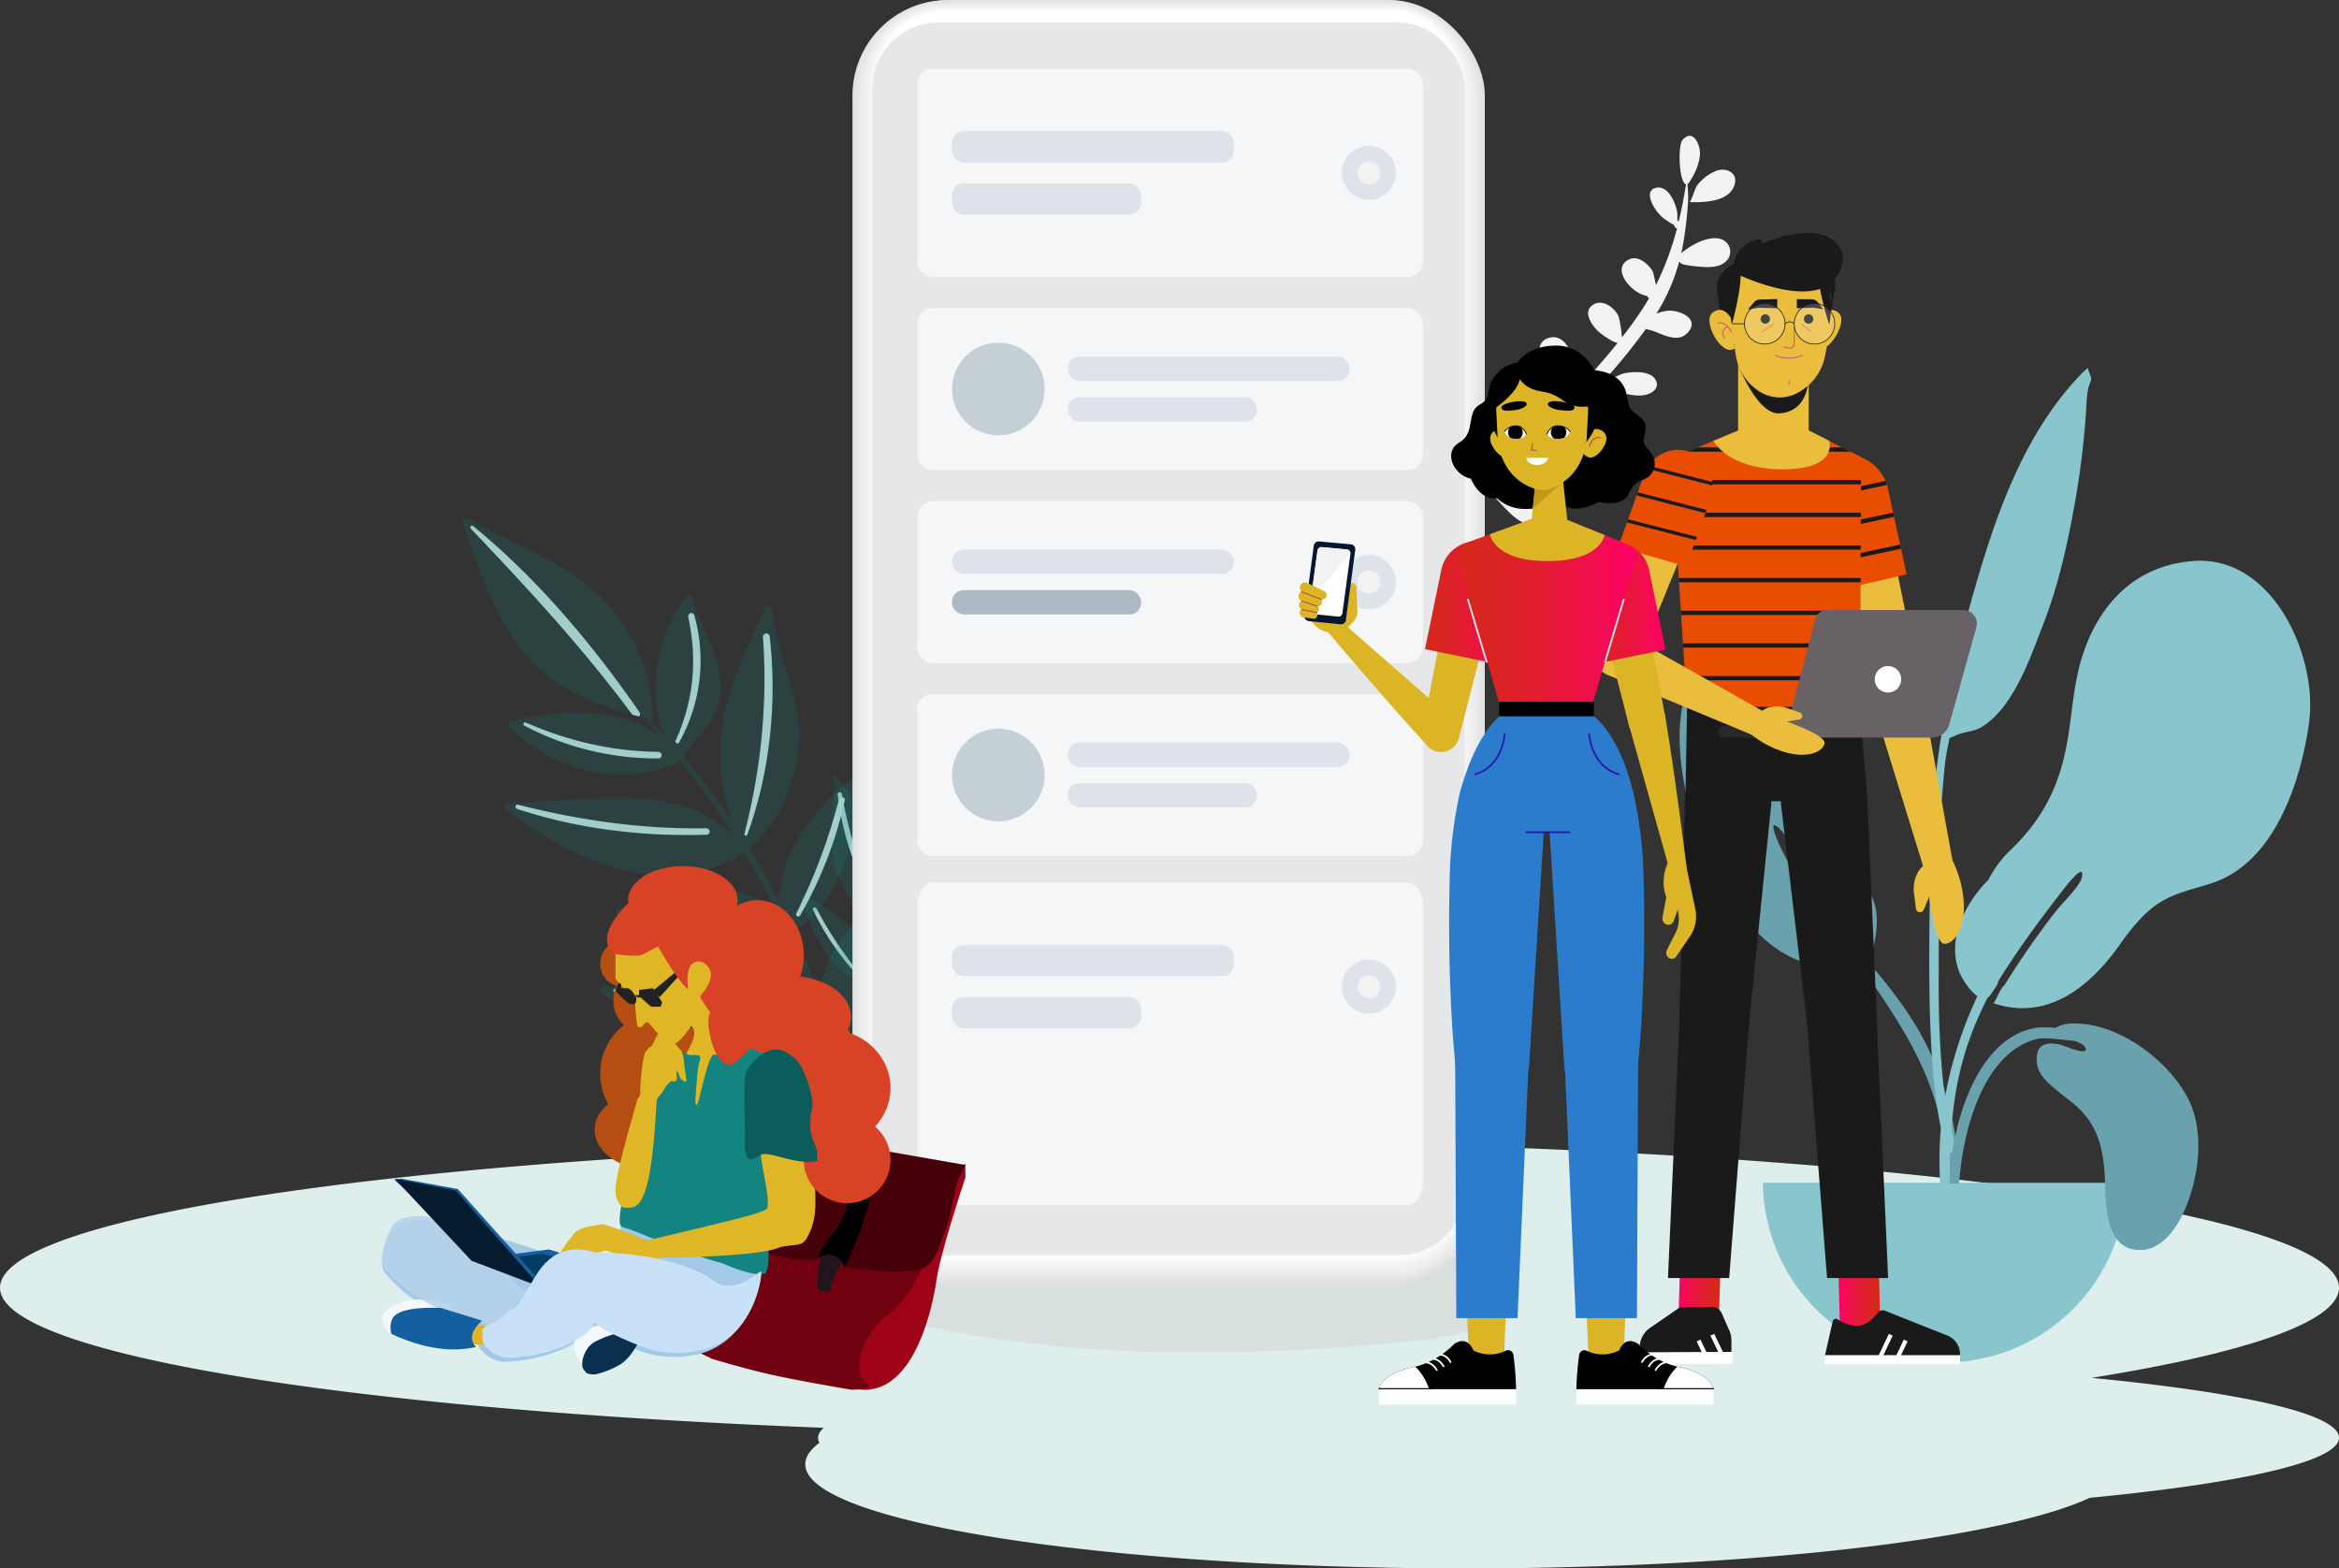<?xml version="1.0" encoding="UTF-8"?> <svg xmlns="http://www.w3.org/2000/svg" xmlns:xlink="http://www.w3.org/1999/xlink" viewBox="0 0 1060.5 711.09"><rect x="0" y="0" width="1060.5" height="711.09" fill="#333333" stroke="none"/><defs><style>.cls-1{fill:#e84d00;}.cls-2,.cls-52{fill:#fff;}.cls-3{fill:#deeeec;}.cls-100,.cls-101,.cls-3,.cls-5,.cls-6,.cls-63,.cls-7,.cls-8,.cls-83,.cls-84,.cls-85,.cls-86,.cls-87,.cls-88,.cls-89,.cls-9,.cls-90,.cls-91,.cls-92,.cls-93,.cls-94,.cls-95,.cls-96,.cls-97,.cls-98,.cls-99{fill-rule:evenodd;}.cls-4{fill:#d7e0df;}.cls-5{fill:#0f9283;opacity:0.17;}.cls-5,.cls-92{isolation:isolate;}.cls-6{fill:#a1cecb;}.cls-7{fill:#69a1ac;}.cls-8{fill:#89c5cc;}.cls-28,.cls-9{fill:#f2f2f2;}.cls-10{fill:#e0e0e0;}.cls-11{fill:#e1e1e1;}.cls-12{fill:#e2e2e2;}.cls-13{fill:#e3e3e3;}.cls-14{fill:#e4e4e4;}.cls-15{fill:#e5e5e5;}.cls-16{fill:#e6e6e6;}.cls-17{fill:#e7e7e7;}.cls-18{fill:#e8e8e8;}.cls-19{fill:#e9e9e9;}.cls-20{fill:#eaeaea;}.cls-21{fill:#ebebeb;}.cls-22{fill:#ececec;}.cls-23{fill:#ededed;}.cls-24{fill:#eee;}.cls-25{fill:#efefef;}.cls-26{fill:#f0f0f0;}.cls-27{fill:#f1f1f1;}.cls-29{fill:#f3f3f3;}.cls-30{fill:#f4f4f4;}.cls-31{fill:#f5f5f5;}.cls-32{fill:#f6f6f6;}.cls-33{fill:#f7f7f7;}.cls-34{fill:#f8f8f8;}.cls-35{fill:#f9f9f9;}.cls-36{fill:#fafafa;}.cls-37{fill:#fbfbfb;}.cls-38{fill:#fcfcfc;}.cls-39{fill:#fdfdfd;}.cls-40{fill:#fefefe;}.cls-41{fill:#e6e7e8;}.cls-42{fill:#1a1a1a;}.cls-43{fill:url(#linear-gradient);}.cls-44,.cls-48,.cls-50,.cls-51,.cls-53,.cls-54,.cls-58,.cls-67,.cls-71,.cls-74,.cls-75,.cls-77,.cls-80,.cls-82{fill:none;}.cls-44,.cls-74{stroke:#fff;}.cls-44,.cls-48,.cls-54,.cls-58{stroke-miterlimit:10;}.cls-44{stroke-width:1.9px;}.cls-45{fill:url(#linear-gradient-2);}.cls-46{fill:#eabd3d;}.cls-47{clip-path:url(#clip-path);}.cls-48,.cls-53,.cls-54,.cls-58{stroke:#1a1a1a;}.cls-48{stroke-width:1.93px;}.cls-49{clip-path:url(#clip-path-2);}.cls-50,.cls-51{stroke:#d26665;}.cls-50,.cls-51,.cls-53,.cls-67,.cls-71,.cls-74,.cls-75,.cls-77,.cls-80,.cls-82{stroke-linecap:round;stroke-linejoin:round;}.cls-50{stroke-width:0.52px;}.cls-51{stroke-width:0.39px;}.cls-52{opacity:0.19;}.cls-53,.cls-54{stroke-width:0.33px;}.cls-55{fill:#292728;}.cls-56{fill:#686266;}.cls-57{clip-path:url(#clip-path-3);}.cls-58{stroke-width:1.51px;}.cls-59,.cls-63{fill:#f5f6f7;}.cls-60{fill:#dde3e9;}.cls-61{fill:#c5cfd6;}.cls-62{fill:#afb9c5;}.cls-64{fill:#dcb527;}.cls-65{fill:#05162e;}.cls-66{clip-path:url(#clip-path-4);}.cls-67{stroke:#ad523f;stroke-width:0.48px;}.cls-68{fill:url(#linear-gradient-3);}.cls-69{fill:url(#linear-gradient-4);}.cls-70{fill:url(#linear-gradient-5);}.cls-71{stroke:#f4e3e7;}.cls-71,.cls-77{stroke-width:0.82px;}.cls-72{fill:#2b7ccc;}.cls-73{clip-path:url(#clip-path-5);}.cls-74{stroke-width:0.79px;}.cls-75,.cls-80,.cls-82{stroke:#000;}.cls-75{stroke-width:0.5px;}.cls-76{clip-path:url(#clip-path-6);}.cls-77{stroke:#2819b0;}.cls-78{fill:#bf9b15;}.cls-79{clip-path:url(#clip-path-7);}.cls-80{stroke-width:0.38px;}.cls-81{clip-path:url(#clip-path-8);}.cls-82{stroke-width:0.36px;}.cls-83{fill:#9e0216;}.cls-84{fill:#710110;}.cls-85{fill:#46000a;}.cls-86{fill:#20151d;}.cls-88{fill:#b64e14;}.cls-89{fill:#dfb726;}.cls-90{fill:#a3c9e8;}.cls-91{fill:#f3f8fc;}.cls-92{fill:#b6d2e9;opacity:0.87;}.cls-93{fill:#13847f;}.cls-94{fill:#d84326;}.cls-95{fill:#0a5d5a;}.cls-96{fill:#14609e;}.cls-97{fill:#003c66;}.cls-98{fill:#051c2f;}.cls-99{fill:#222;}.cls-100{fill:#0a304f;}.cls-101{fill:#c9e1f6;}</style><linearGradient id="linear-gradient" x1="760.76" y1="583.57" x2="780.46" y2="583.57" gradientUnits="userSpaceOnUse"><stop offset="0" stop-color="#f06"></stop><stop offset="0.2" stop-color="#f30c50"></stop><stop offset="0.52" stop-color="#e31b33"></stop><stop offset="0.8" stop-color="#d92521"></stop><stop offset="1" stop-color="#d6281b"></stop></linearGradient><linearGradient id="linear-gradient-2" x1="833.09" y1="583.55" x2="852.73" y2="583.55" xlink:href="#linear-gradient"></linearGradient><clipPath id="clip-path"><path class="cls-1" d="M817.19,225.72a19.62,19.62,0,0,1,38.92-3.57h0l8.36,38.27-38.08,8.83-8.33-37.66A19.56,19.56,0,0,1,817.19,225.72Z"></path></clipPath><clipPath id="clip-path-2"><polygon class="cls-1" points="818.63 194.56 803.96 194.77 789.68 194.56 757.63 207.87 764.92 320.38 803.96 320.38 843.4 320.38 843.79 207.19 818.63 194.56"></polygon></clipPath><clipPath id="clip-path-3"><path class="cls-1" d="M776.27,223.27c1.34-9.38-4.7-18-13.47-19.16-7.79-1.07-15.11,4-17.6,11.74h0L733.71,248l30.83,8.85,10.29-28.61A18.18,18.18,0,0,0,776.27,223.27Z"></path></clipPath><clipPath id="clip-path-4"><path class="cls-2" d="M597.35,249.62l-3.66,26.81a1.77,1.77,0,0,0,1.58,2l11.45,1.15a1.76,1.76,0,0,0,1.92-1.54l3.65-26.91a1.76,1.76,0,0,0-1.59-2l-11.44-1.06A1.77,1.77,0,0,0,597.35,249.62Z"></path></clipPath><linearGradient id="linear-gradient-3" x1="500.22" y1="273.14" x2="540.07" y2="273.14" gradientTransform="matrix(-1, 0, 0, 1, 1186.16, 0)" xlink:href="#linear-gradient"></linearGradient><linearGradient id="linear-gradient-4" x1="431.03" y1="273.33" x2="470.87" y2="273.33" gradientTransform="matrix(-1, 0, 0, 1, 1186.16, 0)" xlink:href="#linear-gradient"></linearGradient><linearGradient id="linear-gradient-5" x1="444.25" y1="275.35" x2="525.18" y2="275.35" gradientTransform="matrix(-1, 0, 0, 1, 1186.16, 0)" xlink:href="#linear-gradient"></linearGradient><clipPath id="clip-path-5"><path d="M719.32,612.4a16.47,16.47,0,0,0,14.82-.11s2.28-7,8.64-2.94c0,0,7.35,8.22,18.28,10.43,15.14,3.08,15.82,10.13,15.82,10.13H714.72A141.67,141.67,0,0,1,716,614.29,2.44,2.44,0,0,1,719.32,612.4Z"></path></clipPath><clipPath id="clip-path-6"><path d="M682.81,612.4a16.47,16.47,0,0,1-14.82-.11s-2.28-7-8.65-2.94c0,0-7.35,8.22-18.27,10.43-15.15,3.08-15.83,10.13-15.83,10.13H687.4a140.63,140.63,0,0,0-1.23-15.62A2.44,2.44,0,0,0,682.81,612.4Z"></path></clipPath><clipPath id="clip-path-7"><path class="cls-2" d="M701.36,196.86s1.44-3.65,4.95-3.81a7.1,7.1,0,0,1,5.61,2.61s-.89,3.1-5.15,3.31S701.36,196.86,701.36,196.86Z"></path></clipPath><clipPath id="clip-path-8"><path class="cls-2" d="M692.09,196.86s-1.36-3.65-4.67-3.81a6.6,6.6,0,0,0-5.3,2.61s.84,3.1,4.86,3.31S692.09,196.86,692.09,196.86Z"></path></clipPath></defs><g id="Layer_2" data-name="Layer 2"><g id="Layer_4_copy" data-name="Layer 4 copy"><path id="Combined-Shape" class="cls-3" d="M530.25,517.5c292.85,0,530.25,29.73,530.25,66.4,0,15.4-41.87,29.57-112.14,40.84,68.92,6.72,112.14,16.4,112.14,27.15s-43.59,20.52-113,27.25c-40.18,18.58-151.81,32-283.22,32-165.23,0-299.17-21.13-299.17-47.2,0-3.35,2.21-6.62,6.42-9.77a4.47,4.47,0,0,1-.63-2.23c0-1.54.89-3.06,2.62-4.55C157.17,639,0,613.73,0,583.9,0,547.23,237.4,517.5,530.25,517.5Z"></path><path class="cls-4" d="M371.83,549.5c-4.43-4.37-11.62-1-13.93,5.58s-.53,14.54,3.11,20,8.8,8.79,14,11.53c14.19,7.51,29.36,11.49,44.51,14.69,72.9,15.43,147.37,14,221,6.79C651.58,607,662.86,605.71,673,600c4.9-2.78,9.91-7.47,10.55-14.29,1-10.28-8.08-17-15.83-19.9-13.82-5.1-28.21-7.15-42.54-8.7-84-9.07-168.83-1.41-252.76-12.06"></path><g id="Group-34"><path id="Fill-378" class="cls-5" d="M391.49,479.1c-.27,5.47-.43,11-.53,16.49a1.21,1.21,0,0,1-2.39.07,147.61,147.61,0,0,1-.22-17.23c-8.84-2-18-3.85-24.71-10.43A46.68,46.68,0,0,1,356,457.34c-2.33-4.2-5.11-13.73-10.21-15.19-1.4-.4-.74-2.4.57-2.36,17.56.63,38.43,9.7,42.81,27.57a210.94,210.94,0,0,1,3.34-20.85,1.33,1.33,0,0,1-.66-.1c-16.12-6.6-23.5-23.41-28.79-38.82-.29-.82.44-2,1.4-1.5,13.1,6.23,27.11,16.55,30.13,31.33.33-1.32.65-2.63,1-3.94,1.23-4.66,2.63-9.3,4.16-13.91-9.95-3.85-18.09-16.37-21.19-26.2-4.11-13.05,1-26.85-1.15-40.14a1.18,1.18,0,0,1,2.06-.94c7.55,10.27,16.28,20.38,20.51,32.59a56.91,56.91,0,0,1,2.74,26.29,197.43,197.43,0,0,1,9.85-22l-.06,0c-5.59-5.07-12.46-8.16-14.79-15.88-2.79-9.25.87-19.26,2-28.49a1.09,1.09,0,0,1,1.7-.77c10.55,9.18,17.07,23.82,15.24,37.87,1-1.63,1.92-3.27,2.93-4.86a.8.8,0,0,1-.75-.64,49.48,49.48,0,0,1,5.7-36.29c7.83-13.31,22.32-22.94,33.77-32.95a1.15,1.15,0,0,1,1.86,1c-1.74,13.77-2.75,29.07-9.32,41.6-6.17,11.78-18,19.92-29.67,25.72-1.11,2.06-2.19,4.12-3.26,6.19,9.75-11,27.46-14.08,41.47-14,.91,0,1.2,1.13.8,1.78-9.3,15-28.82,25.4-46.59,20.86a252.4,252.4,0,0,0-10.43,25c13.21-20.23,41-19.68,62.24-24.47a1.19,1.19,0,0,1,1.15,1.85c-15.21,18.81-39.78,37.09-65.17,27.9-1.34,4.13-2.57,8.31-3.64,12.57-.49,1.91-.93,3.83-1.35,5.75a30,30,0,0,1,14.89-9.55c9.93-2.93,19.39.52,29.31-1a1.28,1.28,0,0,1,1.24,2c-10.34,14.9-29.64,22.49-47,16.23a244.1,244.1,0,0,0-2.95,24.8c3.89-6.67,10.92-10.71,18.44-13,12.83-4,26.5-6,39.63-8.8,1.31-.28,1.87,1.41,1,2.22-15,14.23-36.74,37.66-59.53,27.2"></path><path id="Fill-381" class="cls-6" d="M444.8,326a294.17,294.17,0,0,0-23.35,46.87.93.93,0,0,0,.38,1.2q.89-.45,1.77-.93c9.74-22.2,21.43-42.67,33.77-63.5a.51.51,0,0,0-.82-.59c-4.15,5.38-8.07,11.06-11.75,16.95"></path><path id="Fill-382" class="cls-6" d="M400.28,349a1,1,0,0,0-.13.45A48.61,48.61,0,0,0,412.32,385a.57.57,0,0,0,.92-.1.56.56,0,0,0,0-.65A56,56,0,0,1,402,349.67a1,1,0,0,0-1.7-.63"></path><path id="Fill-383" class="cls-6" d="M418.6,386.66a1,1,0,0,0,.95,1.51,84.06,84.06,0,0,0,36.71-18.43.53.53,0,0,0,.1-.12.51.51,0,0,0-.75-.65,100.88,100.88,0,0,1-36.4,17.25.92.92,0,0,0-.61.44"></path><path id="Fill-384" class="cls-6" d="M409.4,411a.93.93,0,0,0,.91,1.44c18.47-3.54,36.8-10,52.88-19.74a.7.7,0,0,0,.23-.22c.3-.48-.14-1.24-.76-.92-16.89,8.58-34,15.14-52.66,19a.89.89,0,0,0-.6.4"></path><path id="Fill-385" class="cls-6" d="M379.92,359.69a1,1,0,0,0-.13.65,130.25,130.25,0,0,0,19.92,55.27.43.43,0,0,0,.73-.08.36.36,0,0,0,0-.4A180.44,180.44,0,0,1,381.74,360a1,1,0,0,0-1.82-.33"></path><path id="Fill-386" class="cls-6" d="M396.08,441.58a.87.87,0,0,0,.84,1.35c14.2-2.06,28.38-6.77,41.48-12.7a.63.63,0,0,0,.3-.25.69.69,0,0,0-.86-1c-13.46,5.49-27,9.14-41.19,12.19a.87.87,0,0,0-.57.39"></path><path id="Fill-387" class="cls-6" d="M368.67,411.85a.77.77,0,0,0,0,.77,116.91,116.91,0,0,0,20.19,29.61.64.64,0,0,0,1-.12.58.58,0,0,0-.06-.69,169.77,169.77,0,0,1-19.61-29.53.88.88,0,0,0-1.52,0"></path><path id="Fill-389" class="cls-6" d="M401,468.9l2.61,1.62a144.22,144.22,0,0,0,43.67-19.14.4.4,0,0,0,.13-.13c.21-.34-.22-.89-.63-.67A219.47,219.47,0,0,1,401,468.9"></path><path id="Fill-389-2" data-name="Fill-389" class="cls-6" d="M350.52,440.86l-.22,2.51A116.58,116.58,0,0,0,380.1,468a.33.33,0,0,0,.13,0,.41.41,0,0,0,.26-.71,176.64,176.64,0,0,1-30-26.51"></path></g><path id="Fill-378-2" data-name="Fill-378" class="cls-5" d="M372.6,471c2.3,8.13,4.45,16.35,6.52,24.66.5,2,3.93,1.35,3.62-.73a225.21,225.21,0,0,0-5.64-26c12.63-6.09,25.84-12.1,33.62-24.35,3.63-5.74,5.92-12.23,7.8-18.72,2.06-7.14,2.93-22.47,10.12-26.44,2-1.09.29-3.89-1.67-3.36-26.25,7.07-54.57,28-55,56.47-3.56-10.29-7.71-20.41-12.25-30.24a2,2,0,0,0,1-.38c22-15.58,27.29-43.48,29.93-68.54.14-1.33-1.35-2.8-2.64-1.78-17.58,14-35.12,34.41-34.55,57.73-.95-1.87-1.89-3.74-2.86-5.59q-5.2-9.88-11.11-19.51c13.67-9.27,21.6-31,22.85-46.86,1.68-21.1-10.79-40.12-12.18-60.89-.12-1.72-2.69-2.4-3.42-.7-7.82,18.11-17.48,36.39-19.61,56.27a88.09,88.09,0,0,0,5,40.56,306,306,0,0,0-22.45-29.65l.07-.07c6.67-9.6,16-16.66,16.79-29.1,1-14.91-8-28.72-12.87-42.23a1.68,1.68,0,0,0-2.83-.56c-12.72,17.5-17.46,41.84-9.84,62.37-2-2.12-4-4.25-6.1-6.29a1.27,1.27,0,0,0,.92-1.23c.25-19.45-7.88-38.65-21.19-52.69-16.42-17.33-41.59-26.78-62.33-37.87a1.77,1.77,0,0,0-2.44,2.14c7.39,20.15,14.22,42.84,28.46,59.43,13.39,15.59,34.06,23.73,53.65,28.4,2.38,2.71,4.73,5.45,7.06,8.19-18.54-13.22-46.28-11.62-67.35-6.54-1.37.33-1.42,2.12-.59,3C250.28,349.23,283.29,358,308.49,345a389.39,389.39,0,0,1,24.41,34.1C306,353.22,264.22,363.76,230.6,364a1.84,1.84,0,0,0-1.09,3.19c29.46,23,72.82,42,107.91,19.28,3.45,5.76,6.75,11.63,9.85,17.67,1.4,2.71,2.72,5.45,4,8.19a46.35,46.35,0,0,0-25.76-9.18c-16-1-29,7.54-44.51,8.78a2,2,0,0,0-1.17,3.43c20.75,18.83,52.48,23.53,76.4,8.06a373.78,373.78,0,0,1,13.05,36.34c-8.17-8.69-20.18-12.32-32.3-13.21-20.74-1.51-42,.23-62.8.59-2.06,0-2.32,2.77-.75,3.69C301,467,341.87,494.7,372.6,471"></path><path id="Fill-381-2" data-name="Fill-381" class="cls-6" d="M238.2,260c19.23,19.23,36.61,41,51.68,62.86a1.48,1.48,0,0,1-.17,2l-3-.79c-22.46-30.26-47.32-57.17-73.28-84.41a.79.79,0,0,1,1-1.19A319.72,319.72,0,0,1,238.2,260"></path><path id="Fill-382-2" data-name="Fill-382" class="cls-6" d="M314.41,278.23a1.48,1.48,0,0,1,.35.62,75.7,75.7,0,0,1-6.84,57.75.88.88,0,0,1-1.42.2.86.86,0,0,1-.16-1c8.21-18.37,9.93-36.51,5.71-56a1.51,1.51,0,0,1,2.36-1.56"></path><path id="Fill-383-2" data-name="Fill-383" class="cls-6" d="M299.5,341.31a1.46,1.46,0,0,1-.89,2.57A128.32,128.32,0,0,1,237.72,329a.78.78,0,0,1-.2-.14.77.77,0,0,1,.89-1.22c19.3,8.34,38.89,13,60,13.27a1.48,1.48,0,0,1,1.07.43"></path><path id="Fill-384-2" data-name="Fill-384" class="cls-6" d="M321.29,376a1.42,1.42,0,0,1-.85,2.47c-28.86.94-58.55-2.6-86-11.71a1.23,1.23,0,0,1-.42-.25c-.62-.63-.23-1.91.82-1.64C263.09,372,291,376,320.25,375.56a1.37,1.37,0,0,1,1,.4"></path><path id="Fill-385-2" data-name="Fill-385" class="cls-6" d="M348.54,287.69a1.57,1.57,0,0,1,.44.94c3.44,29.87.11,61.75-10.16,89.9a.68.68,0,0,1-1.13.13.61.61,0,0,1-.17-.6c7.53-29.68,10.56-58.58,8.41-89.26a1.51,1.51,0,0,1,2.61-1.11"></path><path id="Fill-387-2" data-name="Fill-387" class="cls-6" d="M382.71,361.8A1.18,1.18,0,0,1,383,363a182.28,182.28,0,0,1-20.24,52.1,1,1,0,0,1-1.59.17.87.87,0,0,1-.16-1.06,264.24,264.24,0,0,0,19.39-51.77,1.36,1.36,0,0,1,2.29-.59"></path><path id="Leaf-Me-Alone_" data-name="Leaf-Me-Alone!" class="cls-7" d="M787.8,296.86c15.4-.8,34.45,8.19,36.09,24.93,1.2,12.17.83,24.3,2.67,36.44a98.43,98.43,0,0,0,8.87,27.87c4.09,8.5,12.59,15.74,14.8,24.83,1.41,5.78.62,13.93-1.32,19.59-2.36,6.88-1.11,6.34,3.6,12.11,9.23,11.32,17.53,22.93,23.41,36.45,8.46,19.47,14,42.23,10.87,63.54-.4,2.71-.88,12.42-4.6,13.1-4.17.76-2.22-4.79-2-6.59,1.42-11.45,2.68-21.46,1-33.08-6.59-44.87-38.78-74.43-59.74-112.51-1.15-2-3.58-6.64-5.28-9.73-2.67-4.87-5.35-14.13-9-17.75-6.81-6.8-.55,6.88.77,9.49,1.68,3.3,3.53,6.81,5.24,9.71,7.87,13.41,16.64,28.06,24.77,41.89-35.13,8-59.86-34.23-69.29-62-7.76-22.87-17.06-76.34,19.13-78.3"></path><path id="Leaf-Me-Alone_2" data-name="Leaf-Me-Alone!" class="cls-8" d="M994.23,254.39c-25.75,2-42.27,19-50,42.79-4.15,12.81-4.62,26-6.93,39.12-3.46,19.8-10.92,34.81-25.5,48.91a49.46,49.46,0,0,0-10.21,13.66,58.15,58.15,0,0,0-11.78,16.84c-3.84,8.47-4.92,18.62-.5,27.06,1.2,2.27,4.17,6.83,7.24,8.9-11.52,24.55-17.86,51.43-17.15,78.28.44,16.21,1.23,32.43,2.15,48.62.25,4.34,1.67,11.52,3.79,4.23,2-6.67-.49-17.14-.72-24.1-1.1-33.94-2-64.79,11.93-96.5q2.2-5,4.64-9.89l.27-.18.18.14c.1-.18.24-.4.41-.65a8.6,8.6,0,0,0,1.25-1.76c1.24-1.71,2.65-3.73,2.65-4.83v0c8.65-14.11,18.55-27.45,28.67-40.53-.08.1,11-14.95,9.26-6.63-.82,4-8.95,11.65-12.23,15.89a398.72,398.72,0,0,0-22.88,33c-.95.55-2.3,3.24-3.27,5.24-.54,1-1,2-1.53,2.94,25.11,8.29,44.64-8.42,58-27.85a.43.43,0,0,1,0-.07c4-5.37,8.21-10.71,13.39-15,8.66-7.09,17.92-8.34,28.13-11.82,27.82-9.51,39.65-45.57,43.41-72.33,4.24-30.18-16.5-76.47-52.7-73.49"></path><path id="Leaf-Me-Alone_3" data-name="Leaf-Me-Alone!" class="cls-8" d="M943.37,169.85c-26.42,27.51-39.19,65.65-49.3,101.52-11.29,40.05-18.75,80.72-19,122.37-.19,27.36-.94,54.89.66,82.22.57,9.7,1.54,19.42,3.07,29,.13.79,3.57,22.22,6.87,17.23,1.87-2.84-3.53-22.24-3.94-25.47-2.3-18.2-2.83-36.53-2.72-54.86.19-30.18-.7-60.2,2.36-90.27a100.41,100.41,0,0,1,1.88-13.6c1.13-4.67-.31-2.63,3.38-4.48s8-1.54,11.73-3.79c14.74-8.94,22.29-31.91,28.16-47,6.72-17.23,10.8-35.61,14.06-53.75a380.5,380.5,0,0,0,5.07-40.07c.31-4.25.32-8.7,1.16-12.88.23-1.13,1.36-3.13,1.31-4.13-.08-2.11-1.36-3.36-1.46-5.13q-1.67,1.48-3.26,3"></path><path id="Base" class="cls-8" d="M799.28,536.29a82.36,82.36,0,0,0,164.71,0"></path><path id="Leaf-Me-Alone_4" data-name="Leaf-Me-Alone!" class="cls-7" d="M938.08,464.18c20.38-1.5,43.14,14.94,53,32.05,7.93,13.8,6.59,31.92,1.7,46.57-3.28,9.82-10.44,23.81-22.37,24-11.44.13-14.54-10.69-15.49-20.6l-.07-.86c-.23-2.71-.31-5.33-.37-7.61-.39-14.34-2.2-26.83-13.5-36.6-2.63-2.28-5.51-4.28-8.17-6.53-4.17-3.51-8.77-7.11-9.3-12.93-.75-8,3.78-9.46,10.7-8,1.17.25,13.05,5.58,11.29,1.37-.54-1.29-2.5-2.31-5-3.07l-2.89-.31-1.16-.12c-5.27-.54-10.44-1-12.18-.59-23.69,5.19-32.91,38-35.36,58.85-.27,2.25-.48,4.51-.67,6.77h-4.35a143.88,143.88,0,0,1,1.62-16.31c3.49-20.65,14.4-51,38.34-54.33.37-.05,1.15-.08,2.22-.09h.67c1.42,0,3.21.06,5.18.18A14.61,14.61,0,0,1,938.08,464.18Z"></path><path id="Leaf-Bottom" class="cls-9" d="M606,339a46.3,46.3,0,0,1-1.33-6A18.14,18.14,0,0,0,606,339ZM764.42,83.63c-.86,5.58-1.93,11.14-3.28,16.64a1.79,1.79,0,0,0-.61,0c0-1.37,0-2.86,0-3.37-.48-4.42-4.17-13.39-10-11.65-4.51,1.34-1.75,6.85-.21,9.26,2.47,3.88,5.27,5.56,8.81,7.58a1.59,1.59,0,0,0,1.24,1.48,136.15,136.15,0,0,1-9.56,25.71c-.54-2.58-1.2-5.85-1.61-6.5-2-3.18-6.42-7.07-10.5-5.19-8.57,4,.73,15.34,8,16.58a3.46,3.46,0,0,0,1,1c-1.42,2.47-2.93,4.88-4.55,7.24-2.43,3.54-5,7.07-7.78,10.58a56.31,56.31,0,0,0-1.48-9.52c-1.87-4-7.26-8.1-11.63-5.27-4.92,3.2-.46,9.25,2.34,12,1.15,1.12,6.84,5.23,8.85,5.25-6.62,8.28-13.92,16.41-21.34,24.26a142.16,142.16,0,0,0,1.32-14.26c-.46-5.53-4.09-14.39-11.26-12.23-7,2.09-3.88,11.29-1.5,15.68a23.16,23.16,0,0,0,5.84,7.2c1,.74,2.56,1.17,3.37,2s.47,1.83,1.34,2.57c-4,4.22-8,8.36-12,12.37-1.87,1.9-3.79,3.76-5.72,5.59a1.74,1.74,0,0,0-2.49,1.64,2.47,2.47,0,0,0,.13.58q-2.19,2-4.42,4a9.28,9.28,0,0,0,0-1.7c1.44,2.06.85-2.73,1-3.79.49-3.4,1.43-6.71,1.4-10.18,0-5-3.22-13.45-9.91-10.45-6.16,2.74-3.92,10.19-1.6,14.86a42.49,42.49,0,0,0,5.58,8.11c.93,1.12,2.12,3.23,2.86,3.78-8.27,7.42-16.82,14.52-25.25,21.77-.11-.49-.2-1-.29-1.44a.8.8,0,0,0,.67.26c1-5,7.92-31.57-6.44-26.87-9.73,3.18-2.86,22.67,4.39,29.49-4.4,3.8-8.76,7.66-13,11.63q-4.63,4.31-9,8.91c1.49-4,2.89-9.12,2-13.21-1.34-6-7.62-11.59-13.76-8.2-6.35,3.53-3.36,8.13,1,12.7l.48.5.24.25.5.5h0l.49.49,1.25,1.24.5.49c2.56,2.53,4.91,5,5.62,7.1-9.15,10.07-17,21.26-22.18,34-5.67,13.85-10.94,32.48-8,48-.62-7.75,2.44-17.74,4-23.69a121.5,121.5,0,0,1,10.42-26.89c7.28-13.6,16.89-25.14,28-35.63,4.07,1.43,8.72,4.8,11,5.81,4.24,1.83,12.4,4.46,15.11-1.32s-4.13-8.86-8.34-10.13a20.3,20.3,0,0,0-11.53-.08c7-6.17,14.11-12.12,21.23-18.1,2.15,1.77,4.62,4.64,7.25,7.38l.53.54.27.27.53.54c4.83,4.78,10.09,8.44,14.9,3.71,9.09-8.94-8.3-18-15.7-17.31a13.84,13.84,0,0,0-2.65.54c7.55-6.42,15-13,22-20,.92.17,2.24,1.21,3.82,2.62l.48.44c5.48,5,13.78,13.68,19.9,7.76,4.07-3.93,2.68-10.05-1.25-13.55s-9.66-3.51-14.51-2.32a18.61,18.61,0,0,0-5.84,2.66h-.23c6.92-7,13.89-14.1,20.6-21.48l.35.12a1.85,1.85,0,0,0,1.71.57c5.44,1.86,12.84,4.62,18.49,3.54,3.9-.75,7.43-3.93,4.13-7.83-2.68-3.18-10-2.72-13.5-2a20.1,20.1,0,0,0-5.21,2.33l-1.08.61c-.53.3-1.07.59-1.6.86a1.59,1.59,0,0,0-1-.81,273.05,273.05,0,0,0,18.68-23.08,29.7,29.7,0,0,1,5.88,1.92l.69.27c4.5,1.76,9.21,3.28,12.66-.82,5.43-6.46-4.79-10.24-9.64-9.62a20,20,0,0,0-4.82,1.29,85.54,85.54,0,0,0,9.6-21l.16.09-.16-.1c.22-.74.44-1.48.64-2.23a7.1,7.1,0,0,1,.91-.43c-1.28.88,1.28,1.5,4,1.89l.55.08c1.82.24,3.61.38,4.28.44,3.85.31,9,.42,11.84-2.74a5.89,5.89,0,0,0-.67-8.8c-3.5-2.68-8.94-1-12.46.61a37.3,37.3,0,0,0-7.41,4.75c.34-1.52.64-3,.91-4.6a171.06,171.06,0,0,0,2.2-19.28c.12-2.25-.14-4.86-.27-7.4a1.15,1.15,0,0,0,.27-.65c.08.58,0,.6.28.19,2.6-3.9,4.79-8.3,5.09-13.13.26-4.09-3.11-11.85-7.88-6.48C760.66,65.77,761.21,82.6,764.42,83.63Zm4.9.63c-.68,1-2.67,7.36-3.29,7.39,6.18.14,17.11,0,20.07-6.92,2.76-6.51-3.86-9.37-8.82-6.9A20.82,20.82,0,0,0,769.32,84.26Z"></path><rect class="cls-10" x="386.5" width="286.71" height="582.36" rx="43.34"></rect><rect class="cls-11" x="386.88" y="0.16" width="285.95" height="581.79" rx="42.89"></rect><rect class="cls-12" x="387.26" y="0.33" width="285.19" height="581.22" rx="42.45"></rect><rect class="cls-13" x="387.64" y="0.49" width="284.43" height="580.65" rx="42"></rect><rect class="cls-14" x="388.02" y="0.65" width="283.67" height="580.08" rx="41.56"></rect><rect class="cls-15" x="388.4" y="0.82" width="282.91" height="579.51" rx="41.11"></rect><rect class="cls-16" x="388.78" y="0.98" width="282.15" height="578.94" rx="40.67"></rect><rect class="cls-17" x="389.16" y="1.14" width="281.39" height="578.37" rx="40.23"></rect><rect class="cls-18" x="389.54" y="1.31" width="280.62" height="577.81" rx="39.78"></rect><rect class="cls-19" x="389.92" y="1.47" width="279.86" height="577.24" rx="39.34"></rect><rect class="cls-20" x="390.3" y="1.63" width="279.1" height="576.67" rx="38.89"></rect><rect class="cls-21" x="390.68" y="1.8" width="278.34" height="576.1" rx="38.45"></rect><rect class="cls-22" x="391.06" y="1.96" width="277.58" height="575.53" rx="38"></rect><rect class="cls-23" x="391.44" y="2.12" width="276.82" height="574.96" rx="37.56"></rect><rect class="cls-24" x="391.82" y="2.29" width="276.06" height="574.39" rx="37.11"></rect><rect class="cls-25" x="392.2" y="2.45" width="275.3" height="573.82" rx="36.67"></rect><rect class="cls-26" x="392.59" y="2.61" width="274.54" height="573.25" rx="36.22"></rect><rect class="cls-26" x="392.97" y="2.78" width="273.78" height="572.68" rx="35.78"></rect><rect class="cls-27" x="393.35" y="2.94" width="273.02" height="572.11" rx="35.33"></rect><rect class="cls-28" x="393.73" y="3.1" width="272.26" height="571.55" rx="34.89"></rect><rect class="cls-29" x="394.11" y="3.27" width="271.5" height="570.98" rx="34.44"></rect><rect class="cls-30" x="394.49" y="3.43" width="270.74" height="570.41" rx="34"></rect><rect class="cls-31" x="394.87" y="3.59" width="269.98" height="569.84" rx="33.56"></rect><rect class="cls-32" x="395.25" y="3.76" width="269.21" height="569.27" rx="33.11"></rect><rect class="cls-33" x="395.63" y="3.92" width="268.45" height="568.7" rx="32.67"></rect><rect class="cls-34" x="396.01" y="4.08" width="267.69" height="568.13" rx="32.22"></rect><rect class="cls-35" x="396.39" y="4.25" width="266.93" height="567.56" rx="31.78"></rect><rect class="cls-36" x="396.77" y="4.41" width="266.17" height="566.99" rx="31.33"></rect><rect class="cls-37" x="397.15" y="4.57" width="265.41" height="566.42" rx="30.89"></rect><rect class="cls-38" x="397.53" y="4.74" width="264.65" height="565.85" rx="30.44"></rect><rect class="cls-39" x="397.91" y="4.9" width="263.89" height="565.29" rx="30"></rect><rect class="cls-40" x="398.29" y="5.06" width="263.13" height="564.72" rx="29.55"></rect><rect class="cls-2" x="398.67" y="5.23" width="262.37" height="564.15" rx="29.11"></rect><rect class="cls-41" x="395.57" y="10.24" width="268.57" height="558.93" rx="29.8"></rect><polygon class="cls-42" points="846.8 363.31 764.13 363.31 764.92 320.38 843.1 320.38 846.8 363.31"></polygon><path class="cls-42" d="M763.93,362.79l-2.52,99.13a15.85,15.85,0,0,0,15.84,16.38h0A15.86,15.86,0,0,0,793,464.11l10-98.62a19.58,19.58,0,0,0-19.48-21.62h0A19.58,19.58,0,0,0,763.93,362.79Z"></path><polygon class="cls-43" points="779.09 607.16 780.46 560.98 762.16 559.99 760.76 606.11 779.09 607.16"></polygon><path class="cls-42" d="M776.26,592.6h-12.9a4.76,4.76,0,0,0-3,1.06l-12.31,8.47a11.09,11.09,0,0,0-4.63,9.12v2l41.61-.22v-5.2a11.35,11.35,0,0,0-1.38-5.46l-3-6.88A4.82,4.82,0,0,0,776.26,592.6Z"></path><polyline class="cls-2" points="742.4 618.58 785.67 618.37 785.64 613.06 742.38 613.28 742.4 618.58"></polyline><line class="cls-44" x1="780.51" y1="613.83" x2="776.36" y2="605.21"></line><line class="cls-44" x1="774.13" y1="616.21" x2="770.13" y2="607.81"></line><path class="cls-42" d="M793,464.66l-9,114.83H756.26l5.21-117.06A15.81,15.81,0,0,1,778,447.09h0A15.81,15.81,0,0,1,793,464.66Z"></path><path class="cls-42" d="M846.65,362.79l4.3,99.13a15.84,15.84,0,0,1-15.84,16.38h0a15.85,15.85,0,0,1-15.76-14.19L807.6,365.49a19.58,19.58,0,0,1,19.48-21.62h0A19.58,19.58,0,0,1,846.65,362.79Z"></path><polygon class="cls-45" points="852.73 606.63 851.41 560.45 833.09 560.52 834.37 606.64 852.73 606.63"></polygon><path class="cls-42" d="M830.94,599.12l-3.48,15.41h61.23v-.45a9.21,9.21,0,0,0-5.24-8.31L855,594.44a2.7,2.7,0,0,0-3.11.35c-3.68,3.88-7.71,10.19-18.92,3.34A1.41,1.41,0,0,0,830.94,599.12Z"></path><rect class="cls-2" x="827.46" y="614.53" width="61.23" height="4.04"></rect><line class="cls-44" x1="851.92" y1="616.48" x2="857.27" y2="605.21"></line><line class="cls-44" x1="860.04" y1="616.21" x2="864.04" y2="607.81"></line><path class="cls-42" d="M819.38,464.66l9,114.83h27.69L850.9,462.43a15.81,15.81,0,0,0-16.57-15.34h0A15.81,15.81,0,0,0,819.38,464.66Z"></path><path class="cls-46" d="M868.76,397.27c1.38-3.42,3.18-4.55,3.18-4.55h0a5.64,5.64,0,0,1,4.54-6.81l2.26-.39a5.63,5.63,0,0,1,6.44,4.3l0,.16a50.23,50.23,0,0,1,5.08,17.84c1.2,13.3-4.44,20.07-8.59,20.13-3.93.05-6.15-15.55-7-21.33l-2.44,5.87a1.85,1.85,0,0,1-3.54-.47l-.86-6.84A15.68,15.68,0,0,1,868.76,397.27Z"></path><path class="cls-46" d="M871.94,392.72l-23.65-76.59a11.65,11.65,0,0,1,9.16-15h0a11.65,11.65,0,0,1,13.41,9.38l14.32,79.28Z"></path><path class="cls-46" d="M851.87,218.3c4.21,21,14.21,69.79,18.62,91.27A11.58,11.58,0,0,1,862.36,323h0a11.59,11.59,0,0,1-14.35-8l-25.87-90.55a15.18,15.18,0,0,1,12.48-18.26h0A15.17,15.17,0,0,1,851.87,218.3Z"></path><path class="cls-1" d="M817.19,225.72a19.62,19.62,0,0,1,38.92-3.57h0l8.36,38.27-38.08,8.83-8.33-37.66A19.56,19.56,0,0,1,817.19,225.72Z"></path><g class="cls-47"><line class="cls-48" x1="893.35" y1="241.18" x2="793.08" y2="262.39"></line><line class="cls-48" x1="890.28" y1="226.69" x2="790.01" y2="247.9"></line><line class="cls-48" x1="887.22" y1="212.2" x2="786.95" y2="233.42"></line></g><polygon class="cls-1" points="818.63 194.56 803.96 194.77 789.68 194.56 757.63 207.87 764.92 320.38 803.96 320.38 843.4 320.38 843.79 207.19 818.63 194.56"></polygon><g class="cls-49"><line class="cls-48" x1="751.47" y1="307.49" x2="853.96" y2="307.49"></line><line class="cls-48" x1="751.47" y1="292.68" x2="853.96" y2="292.68"></line><line class="cls-48" x1="751.47" y1="277.87" x2="853.96" y2="277.87"></line><line class="cls-48" x1="751.47" y1="263.07" x2="853.96" y2="263.07"></line><line class="cls-48" x1="751.47" y1="248.26" x2="853.96" y2="248.26"></line><line class="cls-48" x1="751.47" y1="233.45" x2="853.96" y2="233.45"></line><line class="cls-48" x1="751.47" y1="218.64" x2="853.96" y2="218.64"></line><line class="cls-48" x1="751.47" y1="203.83" x2="853.96" y2="203.83"></line></g><path class="cls-46" d="M829.34,199.88l-9.29-4.75-17.19.54h0l-14.79-.44-11.2,4.65s6.22,12.8,31.32,12.92h.41C833.7,212.68,829.34,199.88,829.34,199.88Z"></path><path class="cls-46" d="M804.06,211.13h0a16,16,0,0,1-16-16v-34h32v34A16,16,0,0,1,804.06,211.13Z"></path><path class="cls-42" d="M788.33,166s8.54,22.23,18.6,21.43c15.54-1.24,13-20.5,13-20.5s-5.88,11.09-15.41,11.1C793.84,178.09,788.33,166,788.33,166Z"></path><path class="cls-42" d="M781.92,153.11l-3.32-20c-2-10.34,9.43-15.81,16.34-15.81h23.95c7.33,0,16.07,5.42,12.35,17.08L829.1,152Z"></path><path class="cls-46" d="M823.63,157.62c4.45,4.07,14.48-11.23,10.19-15.56s-8.14,2.38-8.14,2.38l-.74,5.93-1.27,5.5-.45,1.69Z"></path><path class="cls-46" d="M786.1,158.17c-5.4,3.57-14.75-12.69-9.49-16.54s8.57,3.28,8.57,3.28l1.6,5.52-.52,6,.3,1.72Z"></path><path class="cls-50" d="M779,146.53s3.51-1.17,6,4"></path><path class="cls-50" d="M783.25,148s-3.82,2-1.3,5.11"></path><path class="cls-46" d="M830,137.18a118.57,118.57,0,0,1-2.68,24.93,23.61,23.61,0,0,1-10.19,14.72l-.95.62a17,17,0,0,1-18.21.21h0A23.56,23.56,0,0,1,787.19,162a173.73,173.73,0,0,1-2.45-24.84s-2.1-25.43,22.32-24.93S830,137.18,830,137.18Z"></path><path class="cls-42" d="M830.36,108.37c-7.76-5.49-23.1-1.65-31.45,2.18.17-2.49-1.36-2.22-1.36-2.22-14.7,4-10.85,15.53-10.85,15.53l.15.07c-1.54,3.33-3.53,10.43-1.65,23.29,0,0,3.9-13.91,4-22.21,6.52,2.88,24.39,9.87,36,6a127.52,127.52,0,0,0,4.21,16.25,52.66,52.66,0,0,0-.12-18.29,14.2,14.2,0,0,0,2-1.71S841.36,116.15,830.36,108.37Z"></path><path class="cls-50" d="M813.48,147.69v8.21a2,2,0,0,1-.15.78,2.06,2.06,0,0,1-2.47,1.14l-2.13-.56"></path><path class="cls-42" d="M802.5,144.63a2.12,2.12,0,1,1-2.12-2.12A2.12,2.12,0,0,1,802.5,144.63Z"></path><path class="cls-42" d="M822.14,144.63a2.12,2.12,0,1,1-2.12-2.12A2.12,2.12,0,0,1,822.14,144.63Z"></path><line class="cls-51" x1="804.22" y1="146.95" x2="798.95" y2="150.43"></line><line class="cls-51" x1="816.68" y1="146.93" x2="821.34" y2="150.45"></line><path class="cls-50" d="M805.09,161.1s1.61,1.24,5.84,1.24a14.72,14.72,0,0,0,6.26-1.24"></path><line class="cls-51" x1="811.11" y1="172.53" x2="811.11" y2="174.83"></line><path class="cls-42" d="M805.76,139.76l.08-4.13-7.67.14a4.21,4.21,0,0,0-2.64,1l-3,3.51,5.08-.76Z"></path><path class="cls-42" d="M814.71,139.76l-.05-4.13,6.89.1a3.57,3.57,0,0,1,2.38,1l2.72,3.49-4.56-.73Z"></path><path class="cls-52" d="M831.86,146.8a9.18,9.18,0,1,1-9.17-9.17A9.17,9.17,0,0,1,831.86,146.8Z"></path><path class="cls-52" d="M809.32,146.8a9.18,9.18,0,1,1-9.18-9.17A9.18,9.18,0,0,1,809.32,146.8Z"></path><path class="cls-53" d="M809.32,146.8a9.18,9.18,0,1,1-9.18-9.17A9.18,9.18,0,0,1,809.32,146.8Z"></path><path class="cls-53" d="M831.86,146.8a9.18,9.18,0,1,1-9.17-9.17A9.17,9.17,0,0,1,831.86,146.8Z"></path><path class="cls-53" d="M809.32,146.8s2.17-2,4.19,0"></path><line class="cls-54" x1="790.97" y1="146.8" x2="785.44" y2="146.8"></line><path class="cls-55" d="M781.73,334.45h33.5v-5.36h-33.5a2.69,2.69,0,0,0-2.69,2.68h0A2.69,2.69,0,0,0,781.73,334.45Z"></path><path class="cls-56" d="M809,334.45H876a8.09,8.09,0,0,0,7.79-5.91l12.29-44.15a6.13,6.13,0,0,0-5.9-7.77H828.28a5.35,5.35,0,0,0-5.16,4Z"></path><path class="cls-2" d="M850,308a6,6,0,1,0,6-6A6,6,0,0,0,850,308Z"></path><path class="cls-46" d="M803.48,320.44A8.46,8.46,0,0,0,799,322.3h0a4.93,4.93,0,0,0-6.66,2.61l-.75,1.86a4.93,4.93,0,0,0,2.46,6.3l.14.06a43.69,43.69,0,0,0,14.27,7.65c11.13,3.5,17.95,0,18.78-3.58.78-3.34-12.12-8.14-16.89-10l5.47-1a1.62,1.62,0,0,0,1.31-1.39,1.61,1.61,0,0,0-1.06-1.72l-5.67-2A13.76,13.76,0,0,0,803.48,320.44Z"></path><path class="cls-46" d="M799,322.3l-61-34.43a10.18,10.18,0,0,0-14.48,5h0a10.17,10.17,0,0,0,5.51,13.19l65,27Z"></path><path class="cls-46" d="M748.23,216c-5.67,17.88-19,59.23-24.91,77.46A10.12,10.12,0,0,0,729.1,306h0a10.13,10.13,0,0,0,13.22-5.53l31.12-76.13a13.26,13.26,0,0,0-9.09-17h0A13.25,13.25,0,0,0,748.23,216Z"></path><path class="cls-1" d="M776.27,223.27c1.34-9.38-4.7-18-13.47-19.16-7.79-1.07-15.11,4-17.6,11.74h0L733.71,248l30.83,8.85,10.29-28.61A18.18,18.18,0,0,0,776.27,223.27Z"></path><g class="cls-57"><line class="cls-58" x1="713.13" y1="229.85" x2="794.29" y2="250.58"></line><line class="cls-58" x1="716.23" y1="217.29" x2="797.39" y2="238.03"></line><line class="cls-58" x1="719.33" y1="204.74" x2="800.49" y2="225.48"></line></g><g id="Rows"><g id="Row"><rect id="Container" class="cls-59" x="415.89" y="31.14" width="229.27" height="94.51" rx="7"></rect><g id="Text-Stuff"><rect id="Label" class="cls-60" x="431.64" y="59.49" width="127.76" height="14.18" rx="5.25"></rect><rect id="Label-2" data-name="Label" class="cls-60" x="431.64" y="83.12" width="85.76" height="14.18" rx="5.25"></rect></g><g id="Check"><circle id="Background" class="cls-60" cx="620.66" cy="78.39" r="12.25"></circle><circle id="Indicator" class="cls-28" cx="620.66" cy="78.39" r="5.25"></circle></g></g><g id="Row-2" data-name="Row"><rect id="Background-2" data-name="Background" class="cls-59" x="415.89" y="139.65" width="229.27" height="73.51" rx="7"></rect><g id="Text"><rect id="Name" class="cls-60" x="484.15" y="161.7" width="127.76" height="11.03" rx="5.25"></rect><rect id="Name-2" data-name="Name" class="cls-60" x="484.15" y="180.08" width="85.76" height="11.03" rx="5.25"></rect></g><circle id="Avatar" class="cls-61" cx="452.65" cy="176.4" r="21"></circle></g><g id="Row-3" data-name="Row"><rect id="Container-2" data-name="Container" class="cls-59" x="415.89" y="227.16" width="229.27" height="73.51" rx="7"></rect><g id="Text-Stuff-2" data-name="Text-Stuff"><rect id="Label-3" data-name="Label" class="cls-60" x="431.64" y="249.21" width="127.76" height="11.03" rx="5.25"></rect><rect id="Label-4" data-name="Label" class="cls-62" x="431.64" y="267.59" width="85.76" height="11.03" rx="5.25"></rect></g><g id="Check-2" data-name="Check"><circle id="Background-3" data-name="Background" class="cls-60" cx="620.66" cy="263.91" r="12.25"></circle><circle id="Indicator-2" data-name="Indicator" class="cls-28" cx="620.66" cy="263.91" r="5.25"></circle></g></g><g id="Row-4" data-name="Row"><rect id="Background-4" data-name="Background" class="cls-59" x="415.89" y="314.66" width="229.27" height="73.51" rx="7"></rect><g id="Text-2" data-name="Text"><rect id="Name-3" data-name="Name" class="cls-60" x="484.15" y="336.72" width="127.76" height="11.03" rx="5.25"></rect><rect id="Name-4" data-name="Name" class="cls-60" x="484.15" y="355.09" width="85.76" height="11.03" rx="5.25"></rect></g><circle id="Avatar-2" data-name="Avatar" class="cls-61" cx="452.65" cy="351.42" r="21"></circle></g></g><g id="Row-5" data-name="Row"><path id="Container-3" data-name="Container" class="cls-63" d="M422.89,400.11H638.16c3.87,0,7,4.85,7,10.84V535.64c0,6-3.13,10.84-7,10.84H422.89c-3.86,0-7-4.85-7-10.84V411C415.89,405,419,400.11,422.89,400.11Z"></path><g id="Text-Stuff-3" data-name="Text-Stuff"><rect id="Label-5" data-name="Label" class="cls-60" x="431.64" y="428.46" width="127.76" height="14.18" rx="5.25"></rect><rect id="Label-6" data-name="Label" class="cls-60" x="431.64" y="452.09" width="85.76" height="14.18" rx="5.25"></rect></g><g id="Check-3" data-name="Check"><circle id="Background-5" data-name="Background" class="cls-60" cx="620.66" cy="447.36" r="12.25"></circle><circle id="Indicator-3" data-name="Indicator" class="cls-28" cx="620.66" cy="447.36" r="5.25"></circle></g></g><path class="cls-64" d="M661.44,334.73l12.4-48.34-19.59-2.95-9.08,47.66a8.34,8.34,0,0,0,6.55,9.73h0A8.33,8.33,0,0,0,661.44,334.73Z"></path><path class="cls-64" d="M659.34,326.63,607.41,281.1l-5.93,4.79s27.72,32.84,45.85,52.43c2.87,3.1,9.27,2.75,12.13-.37h0C662.15,335,662.25,329.31,659.34,326.63Z"></path><path class="cls-64" d="M592.54,279.8l9.55-16,6.64,6.82a25.26,25.26,0,0,1,3.49-5.89,1.31,1.31,0,0,1,1.89,0l.34.35a2.2,2.2,0,0,1,.63,1.54c0,2.83,0,5.65.37,9.82a7.61,7.61,0,0,1-2.29,6l-1.35,1.32a11,11,0,0,1-15.55-.21Z"></path><path class="cls-65" d="M595.67,247.43l-4.26,31.71a2.22,2.22,0,0,0,2,2.48l14.39,1.44a2.22,2.22,0,0,0,2.42-1.93l4.25-31.83a2.22,2.22,0,0,0-2-2.49l-14.38-1.32A2.22,2.22,0,0,0,595.67,247.43Z"></path><path class="cls-2" d="M597.35,249.62l-3.66,26.81a1.77,1.77,0,0,0,1.58,2l11.45,1.15a1.76,1.76,0,0,0,1.92-1.54l3.65-26.91a1.76,1.76,0,0,0-1.59-2l-11.44-1.06A1.77,1.77,0,0,0,597.35,249.62Z"></path><g class="cls-66"><path class="cls-28" d="M614.41,246.87c2-3.3,1.8,2-25.34,29.57l5.82-31.61Z"></path></g><path class="cls-64" d="M601.35,270.55h0a2,2,0,0,0-1-2.56l-7.63-3.67a2.37,2.37,0,0,0-3.22,1.27h0a2.39,2.39,0,0,0,1.31,3.08l7.92,3A2,2,0,0,0,601.35,270.55Z"></path><path class="cls-64" d="M599.28,273.62h0a2,2,0,0,0-1-2.47L592,268.3a2.29,2.29,0,0,0-3.1,1.27h0a2.29,2.29,0,0,0,1.31,3l6.58,2.21A2,2,0,0,0,599.28,273.62Z"></path><path class="cls-64" d="M597.91,276.8h0a1.86,1.86,0,0,0-1-2.35l-4.81-2a2.22,2.22,0,0,0-3,1.16h0a2.2,2.2,0,0,0,1.31,2.82l5.06,1.42A1.86,1.86,0,0,0,597.91,276.8Z"></path><path class="cls-64" d="M597.22,279.38h0a1.83,1.83,0,0,0-1-2.32l-3.89-1.15a2.16,2.16,0,0,0-2.92,1.2h0a2.16,2.16,0,0,0,1.23,2.78l4.15.54A1.83,1.83,0,0,0,597.22,279.38Z"></path><line class="cls-67" x1="590.07" y1="268.29" x2="599.02" y2="271.76"></line><line class="cls-67" x1="590.17" y1="272.53" x2="597.25" y2="274.86"></line><line class="cls-67" x1="590.4" y1="276.4" x2="597.06" y2="277.75"></line><path class="cls-64" d="M646.23,324.68l9.47-49.79L675,280.63l-12.23,47.73a8.47,8.47,0,0,1-10.23,6.12h0A8.46,8.46,0,0,1,646.23,324.68Z"></path><path class="cls-68" d="M678.23,300.94l-32.14-6.6,7.37-35.89a16.42,16.42,0,0,1,19.37-12.77h0a16.42,16.42,0,0,1,12.77,19.37Z"></path><path class="cls-64" d="M738.19,327.38l18.92,67.52,7.7-.78s-5.36-43.31-9.92-70c-.72-4.23-6.36-7.48-10.53-6.42h0C740.46,318.67,737.2,323.47,738.19,327.38Z"></path><path class="cls-64" d="M756.49,390.65a20.69,20.69,0,0,0-1,16.25l-1.7,8.94a3,3,0,0,0,1.71,3.31h0a2.54,2.54,0,0,0,3.35-1.57l1.86-5.09.3,1.91a14.36,14.36,0,0,1-1.37,8.75l-3.87,7.53a2.91,2.91,0,0,0,.08,2.76h0a2.42,2.42,0,0,0,4.16.24l6.25-9.13a16.21,16.21,0,0,0,2.38-12.44l-4.93-23.46Z"></path><path class="cls-64" d="M755,324.86l-9.47-49.79-19.29,5.75,12.24,47.73a8.46,8.46,0,0,0,10.22,6.11h0A8.47,8.47,0,0,0,755,324.86Z"></path><path class="cls-69" d="M723,301.12l32.13-6.6-7.37-35.89a16.39,16.39,0,0,0-19.37-12.76h0a16.39,16.39,0,0,0-12.76,19.36Z"></path><path class="cls-70" d="M702.41,232.43l36.25,14.67a5.2,5.2,0,0,1,3,6.28l-19.37,64.88H679.51l-18.34-65.7a5.2,5.2,0,0,1,3.27-6.29Z"></path><path class="cls-64" d="M727.49,242.58l-25.08-10.15-26.87,9.8s1.58,12.17,26.06,12.17S727.49,242.58,727.49,242.58Z"></path><line class="cls-71" x1="727.74" y1="300.15" x2="736.19" y2="271.84"></line><line class="cls-71" x1="674.02" y1="300.15" x2="665.57" y2="271.84"></line><rect x="679.75" y="318.26" width="42.88" height="6.56" transform="translate(1402.39 643.08) rotate(-180)"></rect><path class="cls-72" d="M719.22,344.06c10.41-1.59,19,5.15,21.37,15.41a191.27,191.27,0,0,1,4.6,38c1,37.28-.83,69.53-2.65,86.28a16.72,16.72,0,0,1-16.64,14.9h0a16.72,16.72,0,0,1-16.67-15.32l-7.39-117.67a20.1,20.1,0,0,1,17-21.56Z"></path><polygon class="cls-64" points="720.38 619.23 718.33 571.29 738.13 571.29 735.82 621.17 720.38 619.23"></polygon><path d="M719.32,612.4a16.47,16.47,0,0,0,14.82-.11s2.28-7,8.64-2.94c0,0,7.35,8.22,18.28,10.43,15.14,3.08,15.82,10.13,15.82,10.13H714.72A141.67,141.67,0,0,1,716,614.29,2.44,2.44,0,0,1,719.32,612.4Z"></path><g class="cls-73"><path class="cls-2" d="M763.18,617.69s-6.89,3.17-10.07,15.72l25.8-1S779.61,620.87,763.18,617.69Z"></path></g><rect class="cls-2" x="714.72" y="629.91" width="62.16" height="7.02"></rect><path class="cls-74" d="M755,617.87s-2.43,0-4.34,3.3"></path><path class="cls-74" d="M751.94,616.22s-2.43,0-4.34,3.3"></path><path class="cls-74" d="M748.79,614.27s-2.43,0-4.34,3.29"></path><line class="cls-75" x1="752.98" y1="629.65" x2="776.88" y2="629.65"></line><path class="cls-72" d="M709.46,482.23l5,115.43h27.73l.52-115.92a16.64,16.64,0,0,0-16.64-16.37h0A16.64,16.64,0,0,0,709.46,482.23Z"></path><path class="cls-72" d="M683.29,344.06c-10.41-1.59-19,5.15-21.37,15.41a191.27,191.27,0,0,0-4.6,38c-1,37.28.83,69.53,2.65,86.28a16.72,16.72,0,0,0,16.64,14.9h0a16.72,16.72,0,0,0,16.67-15.32l7.39-117.67a20.1,20.1,0,0,0-17-21.56Z"></path><polygon class="cls-64" points="681.75 619.23 683.79 571.29 664 571.29 666.3 621.17 681.75 619.23"></polygon><path d="M682.81,612.4a16.47,16.47,0,0,1-14.82-.11s-2.28-7-8.65-2.94c0,0-7.35,8.22-18.27,10.43-15.15,3.08-15.83,10.13-15.83,10.13H687.4a140.63,140.63,0,0,0-1.23-15.62A2.44,2.44,0,0,0,682.81,612.4Z"></path><g class="cls-76"><path class="cls-2" d="M639,617.69s6.89,3.17,10.07,15.72l-25.8-1S622.51,620.87,639,617.69Z"></path></g><rect class="cls-2" x="625.24" y="629.91" width="62.16" height="7.02" transform="translate(1312.65 1266.83) rotate(-180)"></rect><path class="cls-74" d="M647.1,617.87s2.43,0,4.33,3.3"></path><path class="cls-74" d="M650.18,616.22s2.44,0,4.34,3.3"></path><path class="cls-74" d="M653.34,614.27s2.43,0,4.34,3.29"></path><line class="cls-75" x1="649.15" y1="629.65" x2="625.24" y2="629.65"></line><path class="cls-72" d="M693.05,482.23l-5,115.43H660.29l-.52-115.92a16.64,16.64,0,0,1,16.64-16.37h0A16.64,16.64,0,0,1,693.05,482.23Z"></path><path class="cls-72" d="M679.75,324.82h42.89s11.09,7.71,17.22,32.21l-32.53,18.63a11.82,11.82,0,0,1-12.22,0l-32.47-18.6C669.23,333.29,679.75,324.82,679.75,324.82Z"></path><line class="cls-77" x1="692.08" y1="377.36" x2="711.66" y2="377.36"></line><path class="cls-77" d="M720.52,332.92s.85,14.52,13.4,18.17"></path><path class="cls-77" d="M682.2,332.92s-.85,14.52-13.4,18.17"></path><path d="M695.69,165.37s-8.74-3.82-16.08,3.09S677.45,180,671,183.4s-1.74,12.89-9.31,17.2-2.57,14.94,5.21,16.45c0,0,3.73,9.85,11.93,8.9,0,0,7.58,8.43,22.36,3.08l5.43-2.23Z"></path><path d="M725.61,168.27s9.83,1.27,11.73,10,1.21,6.67,6.61,11.11-1.43,9.47,2.86,13.91c2.19,2.27,3.21,4.13,3.42,6.27a7.85,7.85,0,0,1-5.87,8.16c-2.49.71-4.52,3.06-6,6.26-2.93,6.34-13.42,3.59-13.42,3.59s-9.9,5.77-16,1.48S712,165.73,712,165.73Z"></path><path d="M687.1,165.85s4-9.16,18.31-9.16,18.76,14.05,18.76,14.05l-20.84,11.35Z"></path><path class="cls-64" d="M718.54,198.38c-1.34,3-2.48,7.44,1.62,8.9,2.85,1,6.23-2.79,7.57-5.78s.52-5.6-2.32-6.67S719.88,195.39,718.54,198.38Z"></path><path class="cls-67" d="M725.5,198.43s-3.48-.92-4.78,3.8"></path><path class="cls-64" d="M685.47,198.38c1.34,3,1.22,7.83-1.62,8.9s-6.23-2.79-7.57-5.78-.52-5.6,2.32-6.67S684.13,195.39,685.47,198.38Z"></path><path d="M675.85,186.85c0,12.69,10.6,23,23.67,23s25.05-10.81,25.05-23.5-12-22.46-25.05-22.46S675.85,174.15,675.85,186.85Z"></path><polygon class="cls-64" points="708.39 214.83 711.4 243.51 693.57 243.51 696.65 214.53 708.39 214.83"></polygon><polygon class="cls-78" points="708.8 218.36 694.94 230.63 696.45 216.21 708.8 218.36"></polygon><path class="cls-64" d="M699.22,166.55h0c11.07,0,20.85,8.56,20.85,19.13l-.64,12.67s-.23,18-17.29,23.44a9.7,9.7,0,0,1-5.84,0C679.24,216.32,679,198.35,679,198.35l-.63-12.67C678.38,175.11,688.15,166.55,699.22,166.55Z"></path><polyline class="cls-67" points="694.9 201.17 694.42 204.11 696.58 204.14"></polyline><path class="cls-2" d="M701.36,196.86s1.44-3.65,4.95-3.81a7.1,7.1,0,0,1,5.61,2.61s-.89,3.1-5.15,3.31S701.36,196.86,701.36,196.86Z"></path><g class="cls-79"><path d="M710.16,195.87a3.5,3.5,0,1,1-3.67-3.33A3.51,3.51,0,0,1,710.16,195.87Z"></path></g><path class="cls-80" d="M701.36,196.86s1.32-3.78,4.95-3.81a7.26,7.26,0,0,1,5.61,2.61"></path><path class="cls-2" d="M692.09,196.86s-1.36-3.65-4.67-3.81a6.6,6.6,0,0,0-5.3,2.61s.84,3.1,4.86,3.31S692.09,196.86,692.09,196.86Z"></path><g class="cls-81"><path d="M683.78,195.87a3.44,3.44,0,0,0,3.14,3.67,3.39,3.39,0,0,0,3.47-3.33,3.43,3.43,0,0,0-3.15-3.67A3.39,3.39,0,0,0,683.78,195.87Z"></path></g><path class="cls-82" d="M692.09,196.86s-1.25-3.78-4.67-3.81a6.76,6.76,0,0,0-5.3,2.61"></path><path d="M707.85,182.16a17.1,17.1,0,0,1,5.26,1.53,1.2,1.2,0,0,1-.25,2.3c-1.17.39-3.69.14-5.19,0-3.68-.42-6.11-1.79-5.87-2.92C702.1,181.58,705.92,181.81,707.85,182.16Z"></path><path d="M686.49,182.16a15.44,15.44,0,0,0-5,1.53,1.22,1.22,0,0,0,.23,2.3c1.11.39,3.49.14,4.91,0,3.46-.42,5.76-1.79,5.54-2.92C691.91,181.58,688.31,181.81,686.49,182.16Z"></path><path class="cls-64" d="M702,207.64s-.56,4.5-5,4.5-5-4.5-5-4.5Z"></path><path class="cls-64" d="M692,207.64a12.71,12.71,0,0,1,10,0S696.54,209.43,692,207.64Z"></path><path class="cls-2" d="M702,207.61H692s.34,3.21,5,3.21C701.14,210.82,702,207.61,702,207.61Z"></path><path d="M686.51,165.85s1,10,12.27,11.61c11.52,1.62,9,8.34,23,6.73,0,0,5.05-7.32-2.44-14.88-5-5-14.66-9.17-21.6-8.47C695.41,161.07,689.87,165.17,686.51,165.85Z"></path><path d="M688,166.55s7.17,7.22-12.7,20.3a13.75,13.75,0,0,1,1.28-8.32C678.71,174.32,688,166.55,688,166.55Z"></path><path id="Fill-386-2" data-name="Fill-386" class="cls-6" d="M352.17,417.5a1.36,1.36,0,0,1-.82,2.35c-22.34,1.92-45.58-.21-67.6-4.58a1,1,0,0,1-.55-.28,1.08,1.08,0,0,1,1-1.79c22.43,3.57,44.39,4.3,67,3.92a1.3,1.3,0,0,1,1,.38"></path><path id="Fill-389-3" data-name="Fill-389" class="cls-6" d="M354.86,459.69l-3.4,3.4a223.81,223.81,0,0,1-72.95-13.37.66.66,0,0,1-.23-.15.78.78,0,0,1,.72-1.25,339.44,339.44,0,0,0,75.86,11.37"></path><g id="Group-13"><path id="Path-21" class="cls-83" d="M437.74,533.83q-11.46,34.92-13.19,46.93c-1.74,12-9.38,47.69-31,49.36q-21.64,1.67-4.16-44.36L412,571.31l12.51-33.26,8.17-7.77,5-2.58Z"></path><path id="Path-20" class="cls-84" d="M417.65,575.86q-6.58,14-14.85,20.18a36.18,36.18,0,0,0-12.2,16.8q-2.85,10.67,2,13.91t-6.66,3.37q-24.45-4.2-35.55-6.66t-27.52-7.32L296.07,603l16-53.29,103.74,19.72Z"></path><path id="Path-17" class="cls-85" d="M437.74,528.23q-2.91,5.94-3.1,6.35c-1.88,4-4,19.31-6.16,23.75-2.34,4.89-4.12,15.4-11.18,17.24q-7.05,1.86-28.19,0l-6.19-1.23q-2.55-6.42-6.75-6.42t-5.8,3.39H361.3l-22.08-4.76L306,554.93l15.47-47Z"></path><path id="Path-18" class="cls-86" d="M385.92,565.48q-8.06,11.91-9.74,20.28-5.43-.64-5.38-1.69-.44-11.33,2.8-16.66c2.16-3.56,3.74-5.33,4.73-5.33l7.59,1.29Z"></path><path id="Path-19" class="cls-87" d="M383.07,574.7q-4.54-9.3-12.32-4,1.13-4.86,7.58-12.12a41.51,41.51,0,0,0,7.59-24.76q0-14.15,1.72-13.91l8,1.77v7.43a104.61,104.61,0,0,1-2.11,18.37l-3.66,11.1-3.94,9.33Z"></path></g><path id="Combined-Shape-2" data-name="Combined-Shape" class="cls-88" d="M281.55,426.72c-5.18,0-9.38,4.58-9.38,10.22a10.06,10.06,0,0,0,7.35,10,16.13,16.13,0,0,0-1.38,6.63,14.4,14.4,0,0,0,4.81,11.2,27.32,27.32,0,0,0-10.78,22,28.07,28.07,0,0,0,3.59,13.82c-3.84,3.17-6.15,7.26-6.15,11.73,0,10.11,11.84,18.31,26.44,18.31s26.45-8.2,26.45-18.31a14.66,14.66,0,0,0-4.5-10.23,27.91,27.91,0,0,0,4.5-15.32c0-14.81-11.27-26.82-25.17-26.82a16.12,16.12,0,0,0,1.28-6.39c0-6.43-3.57-11.79-8.29-13a11,11,0,0,0,.62-3.65C290.94,431.3,286.73,426.72,281.55,426.72Z"></path><path id="Path-8" class="cls-89" d="M310.51,478.77q5.19-8.5,4.08-11.53c-.74-2-1.32-2.44-1.72-1.27q-3.72,5.29-6.25,6.91c-1.5,1-5.84-1.83-9-4.85-.19-.18-1.13-1.5-1.31-1.69-1.86-1.95-2.3-3-2.89-2.83-1.57.39-1.72,1.62-2.69,2.18-.4.32-1.73-.21-1.76-.42q-.58-3.31-1-10.11l-.44-2.2L286,450.65l-2.95-2-4-4.8V433.22q.06-6.56,5.64-12.82t19.61-6.9q10.26,1.83,13.47,5.41c3.21,3.58,9.44,9.7,11.7,16.31q2.26,6.6-.84,14.19a77,77,0,0,0,2.76,8.86c1.28,3.49,2.82,5.61,4.64,6.34a61,61,0,0,1,11,7.68c1.35,1.2-17.64,31.5-29.45,31.88Q314.84,504.26,310.51,478.77Z"></path><path id="Combined-Shape-3" data-name="Combined-Shape" class="cls-90" d="M291.27,556.16c-4.71-1.16-8.83-2-8.89-1.91-1.07,1.37-2.13,7.52-2.53,9.36a54.45,54.45,0,0,1-2.57,8c-3-.68-6.36-1.92-9-1.92-6.59-2-11.75-1.6-15.8,0-1.89-.49-3.2-.86-3.5-1-5.29-2-14-4.76-22.69-7.34l-1.93-.57c-9.63-2.84-18.89-5.36-23-6.28-8.14-1.8-18.13-2.08-22.76,1.8-5.26,8.63-6.58,17.29-4.18,20.79,12.23,14,24,20.27,46.5,24.44l.75.12c-2.27.91-5.8,1.84-4.92,4.84,0,2.73,0,4,1.44,5.89a4.35,4.35,0,0,1,1.22,1l.19.21c.85,1,2,2.17,7,3.72,6.14.91,33.53-2.58,41.74-15.79,3.69,4.13,21.15,11,25.84,12.36,4.43,1.25,14.59,2,17.89.85,23-2,35.31-27.86,32.81-45.14,0-2.86-.53-3.55-2.13-5.72-.72-1-5.23-1.29-10-1.42l-1.19,0c-4.57-.1-9.09,0-10.43-.27-16.51-2.66-22.29-5.7-29-5.85h0Z"></path><path id="Path-25" class="cls-91" d="M175.78,604.29a34.63,34.63,0,0,0-2-4.34c-1.23-2.3-.65-5.59,5.68-8.49q6.33-2.91,15-2.1l9.94,2.1.94,4.58Z"></path><path id="Path-3" class="cls-92" d="M220.75,600.29c-21.79-5.47-34.07-11.13-46.33-25-2.4-3.48-1.08-12.09,4.2-20.67,3.53-2.93,10.63-4.07,17.18-2.45a18,18,0,0,1,6.66,3.32c4.53,3.86,26.46,21.07,34.94,29.53,9.22,2.63,28.57-17.18,30.72-13.21,3.43,6.29,1,10.69-7.75,15.65-5,2.87-12.28-2.29-19.71,0C228.43,591.2,231.27,602.22,220.75,600.29Z"></path><path id="Path-7" class="cls-93" d="M359.33,483.82c-.52-2-8.12-10.71-16.56-11.76-10.2,6.2-8.9,4.76-19.59,6.28C320,481.92,317,501,315.85,501c-1,0-.42-5,0-9.8.32-3.78.19-3.66.7-7.41.23-1.66,1.47-4.15.77-4.89-.91-1-3.88-.26-4.91-.59-2.2-.7-3.15-2.13-4.78,0-7.05,9.21-8.53,9.78-12.59,22.69-7.57,24.07-17.06,52.15-13.21,55.26,10.09,2.88,14.3,6.55,22.83,7.45,2.06,1.4,6.52,1,8.37,3.14,3.36,3.83,12.32,4.76,16.66,6.82,3.22,1.53,16.15,6.16,17.64,3.16,2.05-4.09.05-9.2,2.32-13.12,4.2-7.26,6-6.56,8.07-14.9,1.93-7.66-.27-8.57,0-17.11.53-16.46,2.39-16.7,1.61-32.89C358.87,489.37,361.69,492.84,359.33,483.82Z"></path><path id="Path-5" class="cls-89" d="M288.73,546.45c-1.55,1.5-4.2,1.13-5.88,1.13-1.26,0-3.53-3.33-3.76-6.49-.28-3.85.83-11.19,9.64-41.54.33-2.38,1.06-1.36,1.55-3.51.28-1.26-.16-1.74,0-3.31.71-7,.49-7.81,1.73-13.87.51-2.5.83-2,1.78-3.23s1-.42,1.89-1.7c1.2-1.76,1.06-2.69,2.26-4.38.8-1.13.88-1.27,1.76-1.27s1,.61,2.06,1.27a8.44,8.44,0,0,1,1.95,1.29,59.14,59.14,0,0,1,4.46,4.79c.65.79.8.52,1.14,2a13,13,0,0,1,.82,3.77c0,1.69,1,6.55,1,8.25,0,2-1.46,0-1.86,0-.85,0-1.66-3.92-2.5-3.92-.41,0,.47,3.16,0,3.92-1.08,1.75-1.63-.24-3.1,1.09-2.08,1.89-2,2.62-4,5.34-.89,1.2-1.05.7-1.76,2.5S296.7,541.09,288.73,546.45Z"></path><path id="Path-4" class="cls-89" d="M361.62,506c9.08,12.32,6.15,20.4,7.86,31.2.71,12.33,0,17.79-3.92,24.61-2.32,3.22-3.3,2.12-11.59,3.56-6.85,3.53-35.93,4.79-52.53,4.79-8.39.83-9.33.94-12.82,1.94-1.65,1-12.9-5.94-14.75-4.91-4.86,1.26-3,1.26-5.92,3-4.25.79-15.13,2.18-15.34,0,3-4.43,3.39-5.74,8.42-11.81,4.54-2.35,6.42-2.35,12.39-3.36,8.15,2.64,14.91,5,17.9,6.82,2.82.69,4.57,0,8.57-.93,24.06-5.82,43.89-10.13,47.55-12.64,2.52-2.12-2.41-20.1-2.41-24.64s-3.92-10.46,1.45-16.16C349.4,504.32,359.19,502.69,361.62,506Z"></path><path id="Combined-Shape-4" data-name="Combined-Shape" class="cls-94" d="M309.6,392.72c-13.7,0-24.82,6.93-24.82,15.47a9.8,9.8,0,0,0,.1,1.33,38,38,0,0,0-5.72,6.51q-7.77,11.09,0,15.87,10.18,1.43,12.53,0a70.13,70.13,0,0,1,6.53-3.37q9.15,15.74,13.42,19c-.95-9.17,1.27-11.33,3.26-12.14a4,4,0,0,1,4.11.6q7.31,5.57-1.65,15.75l4.87,7.18q-2.1,3,0,11.79c2.11,8.84,7.16,12.18,9.4,10.51a90.42,90.42,0,0,0,7.9-6.79A32.55,32.55,0,0,0,351,478.86a25.18,25.18,0,0,0-4.57,14.44c0,11.7,8.12,21.65,19.41,25.23a19.67,19.67,0,1,0,30.87-7.73,25.5,25.5,0,0,0,7.05-17.5c0-11.36-7.64-21.05-18.4-24.89-.3-.54-.62-1.05-.95-1.54a13,13,0,0,0,1.38-5.81c0-9.21-10-16.85-23-18.25a28.9,28.9,0,0,0,1.65-9.69c0-13.77-9.39-24.93-21-24.93a18.26,18.26,0,0,0-9.33,2.6,9.82,9.82,0,0,0,.35-2.6C334.42,399.65,323.31,392.72,309.6,392.72Z"></path><path id="Path-6" class="cls-95" d="M371,526.32c-9.62,2.53-23-5.08-26.41-2.54-3.32,1.68-3.77,2.88-5.89.94a16.68,16.68,0,0,1-1-7.25c.23-3.94-.4-17.82,0-27.38.14-3.32.31-3.92,1.89-6.2,2.5-3.63,9.6-10.53,16.05-7.14s7.89,6.56,10.86,14.39C368.13,495.31,373.38,525.7,371,526.32Z"></path><polygon id="Path-11" class="cls-96" points="248.92 566.51 214.82 570.9 247.08 583.51 280.94 578.39 280.94 576.57 248.92 566.51"></polygon><polygon id="Path-11-2" data-name="Path-11" class="cls-97" points="246.09 568.4 216.71 572.16 241.93 581.63 273.39 576.91 246.09 568.4"></polygon><polygon id="Path-10-Copy" class="cls-96" points="245.05 581.04 207.59 539.12 181.76 534.4 178.93 535.1 217.01 569.07 218.1 570.04 244.93 583.51 245.05 581.04"></polygon><polygon id="Path-10" class="cls-98" points="245.05 583.51 206.63 539.82 178.93 534.4 213.8 571.67 245.05 583.51"></polygon><g id="Group-12"><polygon id="Path-12" class="cls-99" points="309.05 441.12 299.05 452.15 296.06 449.23 307.93 439.41 309.64 438.06 311.17 439.41 309.05 441.12"></polygon><polygon id="Path-13" class="cls-99" points="296.06 448.07 300.24 454.44 299.52 456.48 295.21 456.48 289.73 451.64 289.73 448.84 296.06 448.07"></polygon><polygon id="Path-14" class="cls-99" points="289.73 451.23 287.74 451.23 289.1 452.28 290.38 452.28 289.73 451.23"></polygon><polygon id="Path-15" class="cls-99" points="286.41 449.16 288.48 452.28 288.48 454.27 287.44 455.47 284.8 454.93 279.36 449.71 279.36 448.07 284.8 448.07 286.41 449.16"></polygon><polygon id="Path-16" class="cls-99" points="279.36 448.07 280.69 445.61 281.7 446.32 281.28 449.02 279.36 448.07"></polygon></g><path id="Path-9" class="cls-94" d="M298.42,429.25q9.21,15.92,13.52,19.24c-.95-9.27,1.28-11.45,3.29-12.27a4,4,0,0,1,4.15.61q7.37,5.63-1.66,15.91l4.91,7.26q-2.11,3,0,11.92c2.12,8.93,7.21,12.3,9.48,10.61s10-8.08,11-10.61,7.38-2,10.65,2.34c14.28,7.4,15.66,23.43,14.28,29.22a25.47,25.47,0,0,0,0,11.84l2.49,6.41v13.12q9.33,13,15.89,7.19t7.15-15.8c.15-1.88-.41-5.13-1.68-9.77-1.89-7-1.67-11.24,0-16.51s3.36-10.73,1.68-15.9a34.26,34.26,0,0,0-5.1-9.8,26.54,26.54,0,0,0-6.85-10.5c-4.24-3.76-11.09-6.44-11.09-6.44s-15.32-3.86-16.77-7.14.8-5.19-1.45-13.35q-2.25-8.15-10.51-12.56-4.24-6.31-5.94-8.3a19.18,19.18,0,0,0-2.65-2.64l-7.39-5.81c-3.21-2.46-10.18-5.31-14.85-5s-10.48-.94-12.57,0-11.4,2.9-19.23,14.11q-7.83,11.19,0,16,10.28,1.44,12.64,0A69.75,69.75,0,0,1,298.42,429.25Z"></path><path id="Path-23" class="cls-91" d="M267.71,623.19q-5.76-6.12-6.9-10c-1.15-3.93-2.27-7.65,10.84-12.63a56.32,56.32,0,0,1,11.18,1.61l-.57,9.4Z"></path><path id="Path-22" class="cls-100" d="M288.63,610.16q-3.53,6.11-7.68,8.67a40.94,40.94,0,0,1-11,4.34c-2.55.09-4.09-.34-4.65-1.28-.07-.12-.06-.27-.18-.38-2.8-2.33-.18-10.33,4.22-12.89A42.46,42.46,0,0,1,281,604.29l9.44,2.4Z"></path><path id="Path-26" class="cls-89" d="M222.38,610l-13.22-.79q.36-8.65,3-8.65c1.76,0,5.17.19,10.24.59Z"></path><path id="Path-24" class="cls-96" d="M218.6,598.8q-7.53,6.84-2.79,11.93-17,3.91-38.23-5.86a8.8,8.8,0,0,1,0-6.07q1.62-6.36,22.25-5.79Z"></path><path id="Path-2" class="cls-101" d="M313.23,612.91c-3.28,1.12-13.35.4-17.74-.84-4.65-1.32-22-8.22-25.63-12.33-8.14,13.17-35.3,16.66-41.38,15.76-7.3-2.28-6.25-3.79-8.31-4.94-1.43-1.87-1.43-3.15-1.43-5.87-1.08-3.69,4.5-4.25,6.17-5.49,4.77-3.52,4-3.29,8.78-6.8,2.24-1.64,5.78-8.38,7-10.26,2.7-4.21,9.59-20.38,29.18-14.26,3.36,0,37.74,0,55.76,14.26,10.43,4.05,19.55-7.4,19.55-5.36,0,2.65-1.07,9.21-4.3,16C336.5,602,328.19,611.72,313.23,612.91Z"></path></g></g></svg> 